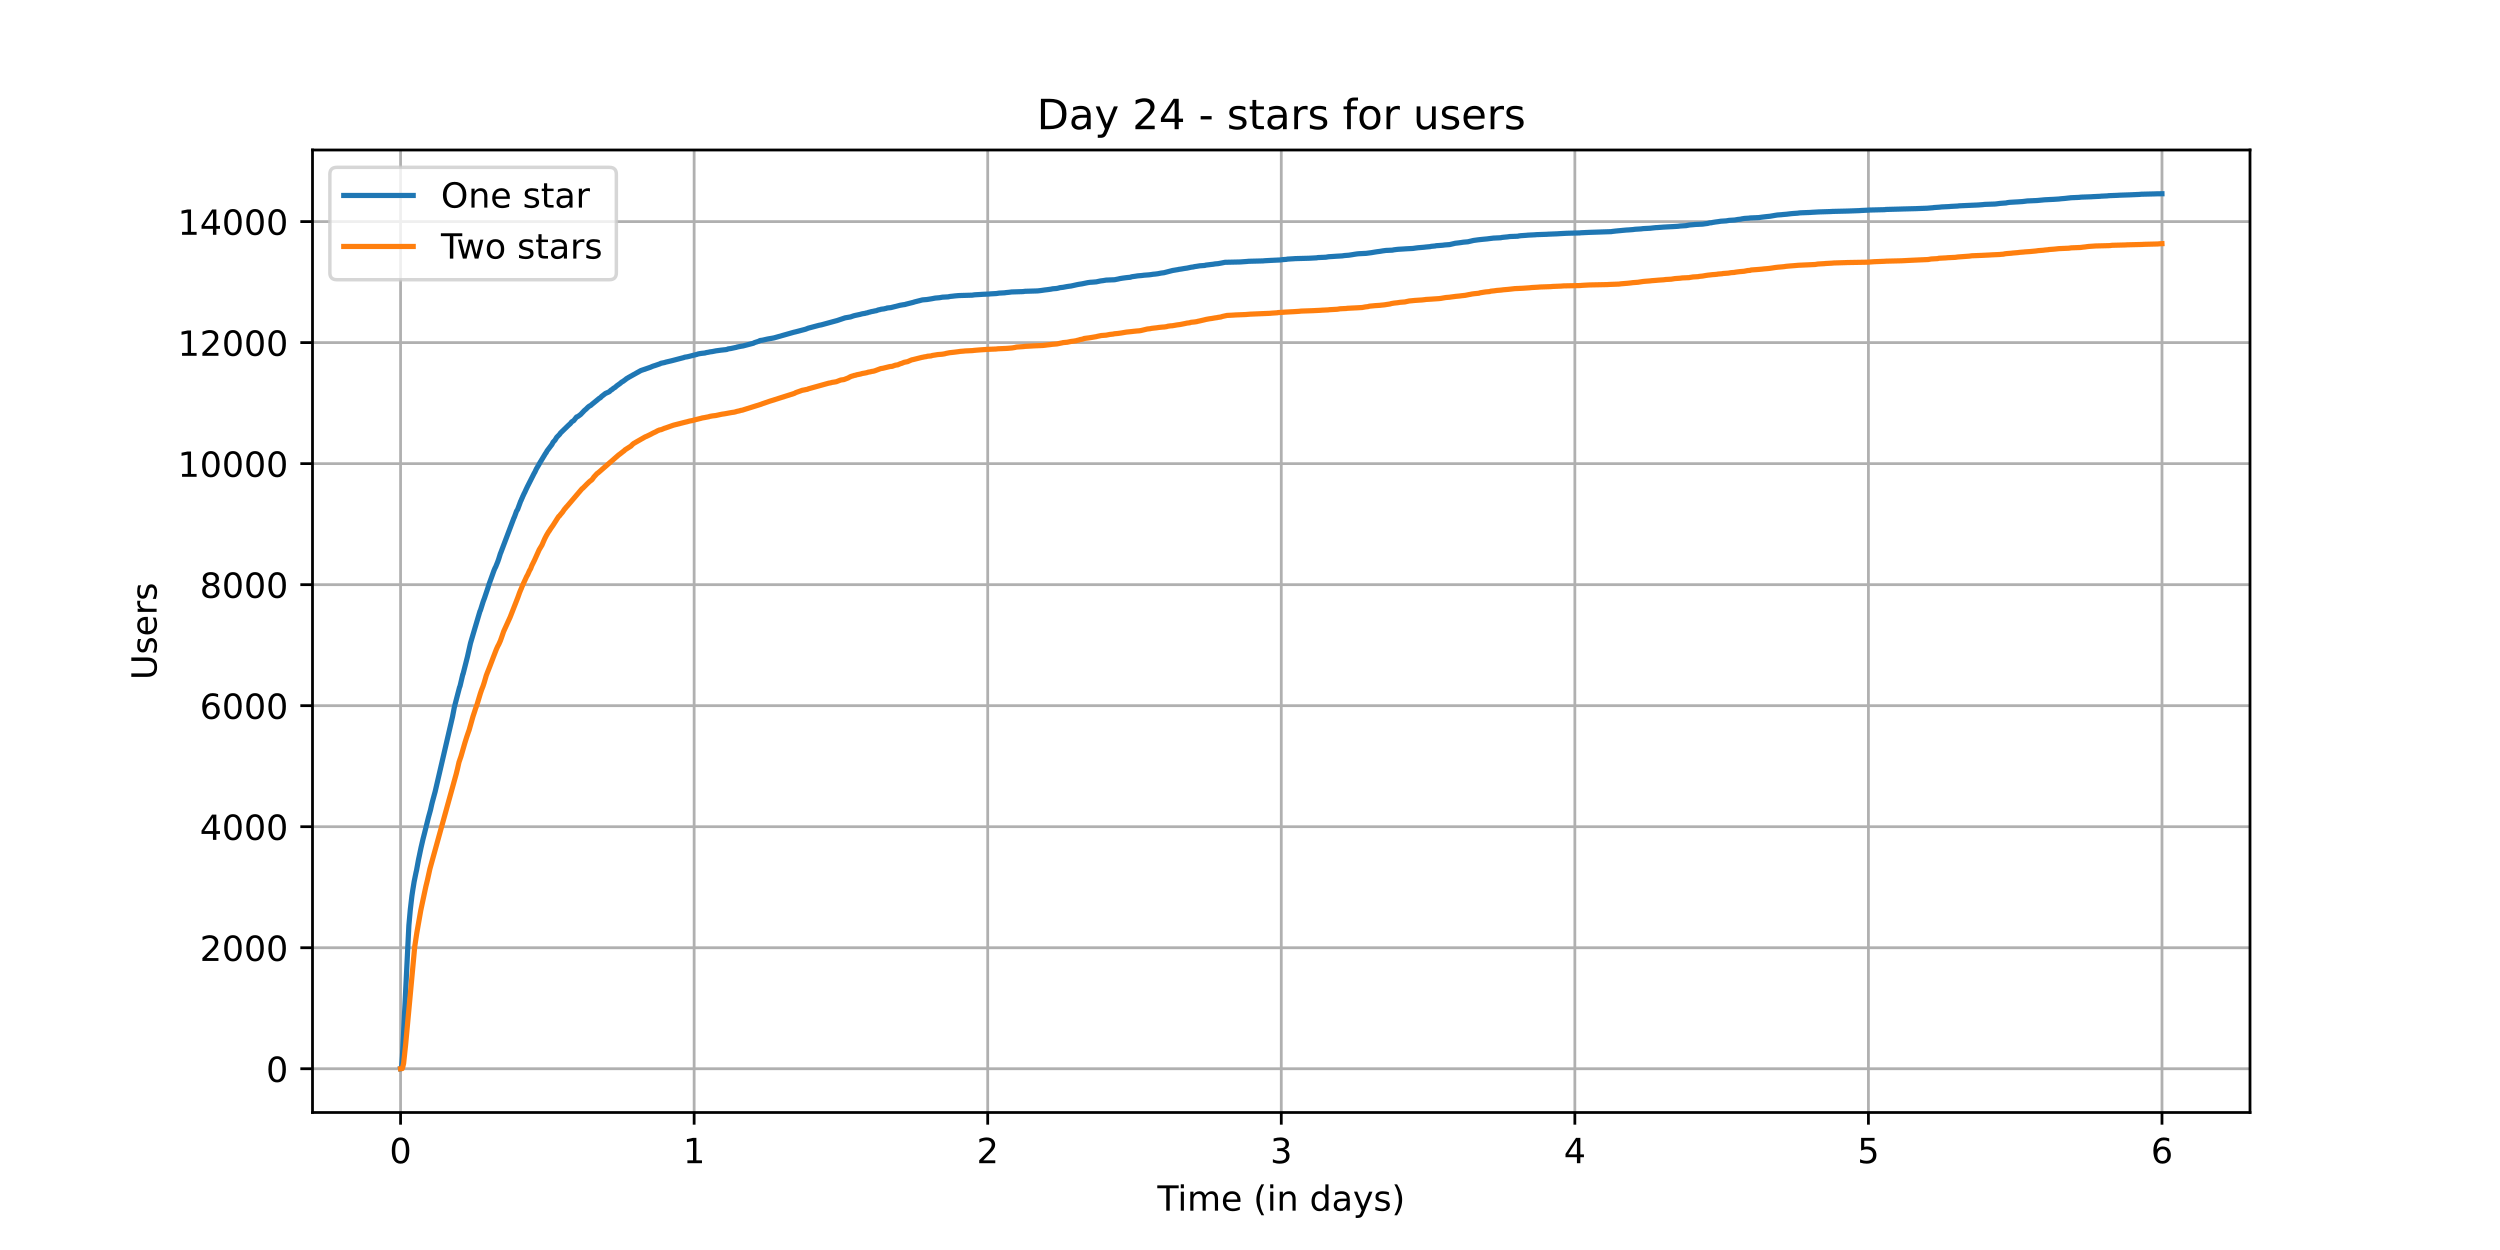 <?xml version="1.0" encoding="utf-8" standalone="no"?>
<!DOCTYPE svg PUBLIC "-//W3C//DTD SVG 1.1//EN"
  "http://www.w3.org/Graphics/SVG/1.1/DTD/svg11.dtd">
<!-- Created with matplotlib (https://matplotlib.org/) -->
<svg height="360pt" version="1.1" viewBox="0 0 720 360" width="720pt" xmlns="http://www.w3.org/2000/svg" xmlns:xlink="http://www.w3.org/1999/xlink">
 <defs>
  <style type="text/css">*{stroke-linecap:butt;stroke-linejoin:round;}</style>
 </defs>
 <g id="figure_1">
  <g id="patch_1">
   <path d="M 0 360 
L 720 360 
L 720 0 
L 0 0 
z
" style="fill:#ffffff;"/>
  </g>
  <g id="axes_1">
   <g id="patch_2">
    <path d="M 90 320.4 
L 648 320.4 
L 648 43.2 
L 90 43.2 
z
" style="fill:#ffffff;"/>
   </g>
   <g id="matplotlib.axis_1">
    <g id="xtick_1">
     <g id="line2d_1">
      <path clip-path="url(#p586bf8e515)" d="M 115.364 320.4 
L 115.364 43.2 
" style="fill:none;stroke:#b0b0b0;stroke-linecap:square;stroke-width:0.8;"/>
     </g>
     <g id="line2d_2">
      <defs>
       <path d="M 0 0 
L 0 3.5 
" id="m96e58ec9bf" style="stroke:#000000;stroke-width:0.8;"/>
      </defs>
      <g>
       <use style="stroke:#000000;stroke-width:0.8;" x="115.364" xlink:href="#m96e58ec9bf" y="320.4"/>
      </g>
     </g>
     <g id="text_1">
      <!-- 0 -->
      <g transform="translate(112.182 334.998)scale(0.1 -0.1)">
       <defs>
        <path d="M 31.781 66.406 
Q 24.172 66.406 20.328 58.906 
Q 16.5 51.422 16.5 36.375 
Q 16.5 21.391 20.328 13.891 
Q 24.172 6.391 31.781 6.391 
Q 39.453 6.391 43.281 13.891 
Q 47.125 21.391 47.125 36.375 
Q 47.125 51.422 43.281 58.906 
Q 39.453 66.406 31.781 66.406 
z
M 31.781 74.219 
Q 44.047 74.219 50.516 64.516 
Q 56.984 54.828 56.984 36.375 
Q 56.984 17.969 50.516 8.266 
Q 44.047 -1.422 31.781 -1.422 
Q 19.531 -1.422 13.062 8.266 
Q 6.594 17.969 6.594 36.375 
Q 6.594 54.828 13.062 64.516 
Q 19.531 74.219 31.781 74.219 
z
" id="DejaVuSans-48"/>
       </defs>
       <use xlink:href="#DejaVuSans-48"/>
      </g>
     </g>
    </g>
    <g id="xtick_2">
     <g id="line2d_3">
      <path clip-path="url(#p586bf8e515)" d="M 199.912 320.4 
L 199.912 43.2 
" style="fill:none;stroke:#b0b0b0;stroke-linecap:square;stroke-width:0.8;"/>
     </g>
     <g id="line2d_4">
      <g>
       <use style="stroke:#000000;stroke-width:0.8;" x="199.912" xlink:href="#m96e58ec9bf" y="320.4"/>
      </g>
     </g>
     <g id="text_2">
      <!-- 1 -->
      <g transform="translate(196.731 334.998)scale(0.1 -0.1)">
       <defs>
        <path d="M 12.406 8.297 
L 28.516 8.297 
L 28.516 63.922 
L 10.984 60.406 
L 10.984 69.391 
L 28.422 72.906 
L 38.281 72.906 
L 38.281 8.297 
L 54.391 8.297 
L 54.391 0 
L 12.406 0 
z
" id="DejaVuSans-49"/>
       </defs>
       <use xlink:href="#DejaVuSans-49"/>
      </g>
     </g>
    </g>
    <g id="xtick_3">
     <g id="line2d_5">
      <path clip-path="url(#p586bf8e515)" d="M 284.46 320.4 
L 284.46 43.2 
" style="fill:none;stroke:#b0b0b0;stroke-linecap:square;stroke-width:0.8;"/>
     </g>
     <g id="line2d_6">
      <g>
       <use style="stroke:#000000;stroke-width:0.8;" x="284.46" xlink:href="#m96e58ec9bf" y="320.4"/>
      </g>
     </g>
     <g id="text_3">
      <!-- 2 -->
      <g transform="translate(281.279 334.998)scale(0.1 -0.1)">
       <defs>
        <path d="M 19.188 8.297 
L 53.609 8.297 
L 53.609 0 
L 7.328 0 
L 7.328 8.297 
Q 12.938 14.109 22.625 23.891 
Q 32.328 33.688 34.812 36.531 
Q 39.547 41.844 41.422 45.531 
Q 43.312 49.219 43.312 52.781 
Q 43.312 58.594 39.234 62.25 
Q 35.156 65.922 28.609 65.922 
Q 23.969 65.922 18.812 64.312 
Q 13.672 62.703 7.812 59.422 
L 7.812 69.391 
Q 13.766 71.781 18.938 73 
Q 24.125 74.219 28.422 74.219 
Q 39.75 74.219 46.484 68.547 
Q 53.219 62.891 53.219 53.422 
Q 53.219 48.922 51.531 44.891 
Q 49.859 40.875 45.406 35.406 
Q 44.188 33.984 37.641 27.219 
Q 31.109 20.453 19.188 8.297 
z
" id="DejaVuSans-50"/>
       </defs>
       <use xlink:href="#DejaVuSans-50"/>
      </g>
     </g>
    </g>
    <g id="xtick_4">
     <g id="line2d_7">
      <path clip-path="url(#p586bf8e515)" d="M 369.008 320.4 
L 369.008 43.2 
" style="fill:none;stroke:#b0b0b0;stroke-linecap:square;stroke-width:0.8;"/>
     </g>
     <g id="line2d_8">
      <g>
       <use style="stroke:#000000;stroke-width:0.8;" x="369.008" xlink:href="#m96e58ec9bf" y="320.4"/>
      </g>
     </g>
     <g id="text_4">
      <!-- 3 -->
      <g transform="translate(365.827 334.998)scale(0.1 -0.1)">
       <defs>
        <path d="M 40.578 39.312 
Q 47.656 37.797 51.625 33 
Q 55.609 28.219 55.609 21.188 
Q 55.609 10.406 48.188 4.484 
Q 40.766 -1.422 27.094 -1.422 
Q 22.516 -1.422 17.656 -0.516 
Q 12.797 0.391 7.625 2.203 
L 7.625 11.719 
Q 11.719 9.328 16.594 8.109 
Q 21.484 6.891 26.812 6.891 
Q 36.078 6.891 40.938 10.547 
Q 45.797 14.203 45.797 21.188 
Q 45.797 27.641 41.281 31.266 
Q 36.766 34.906 28.719 34.906 
L 20.219 34.906 
L 20.219 43.016 
L 29.109 43.016 
Q 36.375 43.016 40.234 45.922 
Q 44.094 48.828 44.094 54.297 
Q 44.094 59.906 40.109 62.906 
Q 36.141 65.922 28.719 65.922 
Q 24.656 65.922 20.016 65.031 
Q 15.375 64.156 9.812 62.312 
L 9.812 71.094 
Q 15.438 72.656 20.344 73.438 
Q 25.25 74.219 29.594 74.219 
Q 40.828 74.219 47.359 69.109 
Q 53.906 64.016 53.906 55.328 
Q 53.906 49.266 50.438 45.094 
Q 46.969 40.922 40.578 39.312 
z
" id="DejaVuSans-51"/>
       </defs>
       <use xlink:href="#DejaVuSans-51"/>
      </g>
     </g>
    </g>
    <g id="xtick_5">
     <g id="line2d_9">
      <path clip-path="url(#p586bf8e515)" d="M 453.557 320.4 
L 453.557 43.2 
" style="fill:none;stroke:#b0b0b0;stroke-linecap:square;stroke-width:0.8;"/>
     </g>
     <g id="line2d_10">
      <g>
       <use style="stroke:#000000;stroke-width:0.8;" x="453.557" xlink:href="#m96e58ec9bf" y="320.4"/>
      </g>
     </g>
     <g id="text_5">
      <!-- 4 -->
      <g transform="translate(450.375 334.998)scale(0.1 -0.1)">
       <defs>
        <path d="M 37.797 64.312 
L 12.891 25.391 
L 37.797 25.391 
z
M 35.203 72.906 
L 47.609 72.906 
L 47.609 25.391 
L 58.016 25.391 
L 58.016 17.188 
L 47.609 17.188 
L 47.609 0 
L 37.797 0 
L 37.797 17.188 
L 4.891 17.188 
L 4.891 26.703 
z
" id="DejaVuSans-52"/>
       </defs>
       <use xlink:href="#DejaVuSans-52"/>
      </g>
     </g>
    </g>
    <g id="xtick_6">
     <g id="line2d_11">
      <path clip-path="url(#p586bf8e515)" d="M 538.105 320.4 
L 538.105 43.2 
" style="fill:none;stroke:#b0b0b0;stroke-linecap:square;stroke-width:0.8;"/>
     </g>
     <g id="line2d_12">
      <g>
       <use style="stroke:#000000;stroke-width:0.8;" x="538.105" xlink:href="#m96e58ec9bf" y="320.4"/>
      </g>
     </g>
     <g id="text_6">
      <!-- 5 -->
      <g transform="translate(534.924 334.998)scale(0.1 -0.1)">
       <defs>
        <path d="M 10.797 72.906 
L 49.516 72.906 
L 49.516 64.594 
L 19.828 64.594 
L 19.828 46.734 
Q 21.969 47.469 24.109 47.828 
Q 26.266 48.188 28.422 48.188 
Q 40.625 48.188 47.75 41.5 
Q 54.891 34.812 54.891 23.391 
Q 54.891 11.625 47.562 5.094 
Q 40.234 -1.422 26.906 -1.422 
Q 22.312 -1.422 17.547 -0.641 
Q 12.797 0.141 7.719 1.703 
L 7.719 11.625 
Q 12.109 9.234 16.797 8.062 
Q 21.484 6.891 26.703 6.891 
Q 35.156 6.891 40.078 11.328 
Q 45.016 15.766 45.016 23.391 
Q 45.016 31 40.078 35.438 
Q 35.156 39.891 26.703 39.891 
Q 22.75 39.891 18.812 39.016 
Q 14.891 38.141 10.797 36.281 
z
" id="DejaVuSans-53"/>
       </defs>
       <use xlink:href="#DejaVuSans-53"/>
      </g>
     </g>
    </g>
    <g id="xtick_7">
     <g id="line2d_13">
      <path clip-path="url(#p586bf8e515)" d="M 622.653 320.4 
L 622.653 43.2 
" style="fill:none;stroke:#b0b0b0;stroke-linecap:square;stroke-width:0.8;"/>
     </g>
     <g id="line2d_14">
      <g>
       <use style="stroke:#000000;stroke-width:0.8;" x="622.653" xlink:href="#m96e58ec9bf" y="320.4"/>
      </g>
     </g>
     <g id="text_7">
      <!-- 6 -->
      <g transform="translate(619.472 334.998)scale(0.1 -0.1)">
       <defs>
        <path d="M 33.016 40.375 
Q 26.375 40.375 22.484 35.828 
Q 18.609 31.297 18.609 23.391 
Q 18.609 15.531 22.484 10.953 
Q 26.375 6.391 33.016 6.391 
Q 39.656 6.391 43.531 10.953 
Q 47.406 15.531 47.406 23.391 
Q 47.406 31.297 43.531 35.828 
Q 39.656 40.375 33.016 40.375 
z
M 52.594 71.297 
L 52.594 62.312 
Q 48.875 64.062 45.094 64.984 
Q 41.312 65.922 37.594 65.922 
Q 27.828 65.922 22.672 59.328 
Q 17.531 52.734 16.797 39.406 
Q 19.672 43.656 24.016 45.922 
Q 28.375 48.188 33.594 48.188 
Q 44.578 48.188 50.953 41.516 
Q 57.328 34.859 57.328 23.391 
Q 57.328 12.156 50.688 5.359 
Q 44.047 -1.422 33.016 -1.422 
Q 20.359 -1.422 13.672 8.266 
Q 6.984 17.969 6.984 36.375 
Q 6.984 53.656 15.188 63.938 
Q 23.391 74.219 37.203 74.219 
Q 40.922 74.219 44.703 73.484 
Q 48.484 72.75 52.594 71.297 
z
" id="DejaVuSans-54"/>
       </defs>
       <use xlink:href="#DejaVuSans-54"/>
      </g>
     </g>
    </g>
    <g id="text_8">
     <!-- Time (in days) -->
     <g transform="translate(333.327 348.677)scale(0.1 -0.1)">
      <defs>
       <path d="M -0.297 72.906 
L 61.375 72.906 
L 61.375 64.594 
L 35.5 64.594 
L 35.5 0 
L 25.594 0 
L 25.594 64.594 
L -0.297 64.594 
z
" id="DejaVuSans-84"/>
       <path d="M 9.422 54.688 
L 18.406 54.688 
L 18.406 0 
L 9.422 0 
z
M 9.422 75.984 
L 18.406 75.984 
L 18.406 64.594 
L 9.422 64.594 
z
" id="DejaVuSans-105"/>
       <path d="M 52 44.188 
Q 55.375 50.25 60.062 53.125 
Q 64.75 56 71.094 56 
Q 79.641 56 84.281 50.016 
Q 88.922 44.047 88.922 33.016 
L 88.922 0 
L 79.891 0 
L 79.891 32.719 
Q 79.891 40.578 77.094 44.375 
Q 74.312 48.188 68.609 48.188 
Q 61.625 48.188 57.562 43.547 
Q 53.516 38.922 53.516 30.906 
L 53.516 0 
L 44.484 0 
L 44.484 32.719 
Q 44.484 40.625 41.703 44.406 
Q 38.922 48.188 33.109 48.188 
Q 26.219 48.188 22.156 43.531 
Q 18.109 38.875 18.109 30.906 
L 18.109 0 
L 9.078 0 
L 9.078 54.688 
L 18.109 54.688 
L 18.109 46.188 
Q 21.188 51.219 25.484 53.609 
Q 29.781 56 35.688 56 
Q 41.656 56 45.828 52.969 
Q 50 49.953 52 44.188 
z
" id="DejaVuSans-109"/>
       <path d="M 56.203 29.594 
L 56.203 25.203 
L 14.891 25.203 
Q 15.484 15.922 20.484 11.062 
Q 25.484 6.203 34.422 6.203 
Q 39.594 6.203 44.453 7.469 
Q 49.312 8.734 54.109 11.281 
L 54.109 2.781 
Q 49.266 0.734 44.188 -0.344 
Q 39.109 -1.422 33.891 -1.422 
Q 20.797 -1.422 13.156 6.188 
Q 5.516 13.812 5.516 26.812 
Q 5.516 40.234 12.766 48.109 
Q 20.016 56 32.328 56 
Q 43.359 56 49.781 48.891 
Q 56.203 41.797 56.203 29.594 
z
M 47.219 32.234 
Q 47.125 39.594 43.094 43.984 
Q 39.062 48.391 32.422 48.391 
Q 24.906 48.391 20.391 44.141 
Q 15.875 39.891 15.188 32.172 
z
" id="DejaVuSans-101"/>
       <path id="DejaVuSans-32"/>
       <path d="M 31 75.875 
Q 24.469 64.656 21.281 53.656 
Q 18.109 42.672 18.109 31.391 
Q 18.109 20.125 21.312 9.062 
Q 24.516 -2 31 -13.188 
L 23.188 -13.188 
Q 15.875 -1.703 12.234 9.375 
Q 8.594 20.453 8.594 31.391 
Q 8.594 42.281 12.203 53.312 
Q 15.828 64.359 23.188 75.875 
z
" id="DejaVuSans-40"/>
       <path d="M 54.891 33.016 
L 54.891 0 
L 45.906 0 
L 45.906 32.719 
Q 45.906 40.484 42.875 44.328 
Q 39.844 48.188 33.797 48.188 
Q 26.516 48.188 22.312 43.547 
Q 18.109 38.922 18.109 30.906 
L 18.109 0 
L 9.078 0 
L 9.078 54.688 
L 18.109 54.688 
L 18.109 46.188 
Q 21.344 51.125 25.703 53.562 
Q 30.078 56 35.797 56 
Q 45.219 56 50.047 50.172 
Q 54.891 44.344 54.891 33.016 
z
" id="DejaVuSans-110"/>
       <path d="M 45.406 46.391 
L 45.406 75.984 
L 54.391 75.984 
L 54.391 0 
L 45.406 0 
L 45.406 8.203 
Q 42.578 3.328 38.25 0.953 
Q 33.938 -1.422 27.875 -1.422 
Q 17.969 -1.422 11.734 6.484 
Q 5.516 14.406 5.516 27.297 
Q 5.516 40.188 11.734 48.094 
Q 17.969 56 27.875 56 
Q 33.938 56 38.25 53.625 
Q 42.578 51.266 45.406 46.391 
z
M 14.797 27.297 
Q 14.797 17.391 18.875 11.75 
Q 22.953 6.109 30.078 6.109 
Q 37.203 6.109 41.297 11.75 
Q 45.406 17.391 45.406 27.297 
Q 45.406 37.203 41.297 42.844 
Q 37.203 48.484 30.078 48.484 
Q 22.953 48.484 18.875 42.844 
Q 14.797 37.203 14.797 27.297 
z
" id="DejaVuSans-100"/>
       <path d="M 34.281 27.484 
Q 23.391 27.484 19.188 25 
Q 14.984 22.516 14.984 16.5 
Q 14.984 11.719 18.141 8.906 
Q 21.297 6.109 26.703 6.109 
Q 34.188 6.109 38.703 11.406 
Q 43.219 16.703 43.219 25.484 
L 43.219 27.484 
z
M 52.203 31.203 
L 52.203 0 
L 43.219 0 
L 43.219 8.297 
Q 40.141 3.328 35.547 0.953 
Q 30.953 -1.422 24.312 -1.422 
Q 15.922 -1.422 10.953 3.297 
Q 6 8.016 6 15.922 
Q 6 25.141 12.172 29.828 
Q 18.359 34.516 30.609 34.516 
L 43.219 34.516 
L 43.219 35.406 
Q 43.219 41.609 39.141 45 
Q 35.062 48.391 27.688 48.391 
Q 23 48.391 18.547 47.266 
Q 14.109 46.141 10.016 43.891 
L 10.016 52.203 
Q 14.938 54.109 19.578 55.047 
Q 24.219 56 28.609 56 
Q 40.484 56 46.344 49.844 
Q 52.203 43.703 52.203 31.203 
z
" id="DejaVuSans-97"/>
       <path d="M 32.172 -5.078 
Q 28.375 -14.844 24.75 -17.812 
Q 21.141 -20.797 15.094 -20.797 
L 7.906 -20.797 
L 7.906 -13.281 
L 13.188 -13.281 
Q 16.891 -13.281 18.938 -11.516 
Q 21 -9.766 23.484 -3.219 
L 25.094 0.875 
L 2.984 54.688 
L 12.5 54.688 
L 29.594 11.922 
L 46.688 54.688 
L 56.203 54.688 
z
" id="DejaVuSans-121"/>
       <path d="M 44.281 53.078 
L 44.281 44.578 
Q 40.484 46.531 36.375 47.5 
Q 32.281 48.484 27.875 48.484 
Q 21.188 48.484 17.844 46.438 
Q 14.5 44.391 14.5 40.281 
Q 14.5 37.156 16.891 35.375 
Q 19.281 33.594 26.516 31.984 
L 29.594 31.297 
Q 39.156 29.25 43.188 25.516 
Q 47.219 21.781 47.219 15.094 
Q 47.219 7.469 41.188 3.016 
Q 35.156 -1.422 24.609 -1.422 
Q 20.219 -1.422 15.453 -0.562 
Q 10.688 0.297 5.422 2 
L 5.422 11.281 
Q 10.406 8.688 15.234 7.391 
Q 20.062 6.109 24.812 6.109 
Q 31.156 6.109 34.562 8.281 
Q 37.984 10.453 37.984 14.406 
Q 37.984 18.062 35.516 20.016 
Q 33.062 21.969 24.703 23.781 
L 21.578 24.516 
Q 13.234 26.266 9.516 29.906 
Q 5.812 33.547 5.812 39.891 
Q 5.812 47.609 11.281 51.797 
Q 16.75 56 26.812 56 
Q 31.781 56 36.172 55.266 
Q 40.578 54.547 44.281 53.078 
z
" id="DejaVuSans-115"/>
       <path d="M 8.016 75.875 
L 15.828 75.875 
Q 23.141 64.359 26.781 53.312 
Q 30.422 42.281 30.422 31.391 
Q 30.422 20.453 26.781 9.375 
Q 23.141 -1.703 15.828 -13.188 
L 8.016 -13.188 
Q 14.5 -2 17.703 9.062 
Q 20.906 20.125 20.906 31.391 
Q 20.906 42.672 17.703 53.656 
Q 14.5 64.656 8.016 75.875 
z
" id="DejaVuSans-41"/>
      </defs>
      <use xlink:href="#DejaVuSans-84"/>
      <use x="57.959" xlink:href="#DejaVuSans-105"/>
      <use x="85.742" xlink:href="#DejaVuSans-109"/>
      <use x="183.154" xlink:href="#DejaVuSans-101"/>
      <use x="244.678" xlink:href="#DejaVuSans-32"/>
      <use x="276.465" xlink:href="#DejaVuSans-40"/>
      <use x="315.479" xlink:href="#DejaVuSans-105"/>
      <use x="343.262" xlink:href="#DejaVuSans-110"/>
      <use x="406.641" xlink:href="#DejaVuSans-32"/>
      <use x="438.428" xlink:href="#DejaVuSans-100"/>
      <use x="501.904" xlink:href="#DejaVuSans-97"/>
      <use x="563.184" xlink:href="#DejaVuSans-121"/>
      <use x="622.363" xlink:href="#DejaVuSans-115"/>
      <use x="674.463" xlink:href="#DejaVuSans-41"/>
     </g>
    </g>
   </g>
   <g id="matplotlib.axis_2">
    <g id="ytick_1">
     <g id="line2d_15">
      <path clip-path="url(#p586bf8e515)" d="M 90 307.8 
L 648 307.8 
" style="fill:none;stroke:#b0b0b0;stroke-linecap:square;stroke-width:0.8;"/>
     </g>
     <g id="line2d_16">
      <defs>
       <path d="M 0 0 
L -3.5 0 
" id="m80669bccfc" style="stroke:#000000;stroke-width:0.8;"/>
      </defs>
      <g>
       <use style="stroke:#000000;stroke-width:0.8;" x="90" xlink:href="#m80669bccfc" y="307.8"/>
      </g>
     </g>
     <g id="text_9">
      <!-- 0 -->
      <g transform="translate(76.638 311.599)scale(0.1 -0.1)">
       <use xlink:href="#DejaVuSans-48"/>
      </g>
     </g>
    </g>
    <g id="ytick_2">
     <g id="line2d_17">
      <path clip-path="url(#p586bf8e515)" d="M 90 272.945 
L 648 272.945 
" style="fill:none;stroke:#b0b0b0;stroke-linecap:square;stroke-width:0.8;"/>
     </g>
     <g id="line2d_18">
      <g>
       <use style="stroke:#000000;stroke-width:0.8;" x="90" xlink:href="#m80669bccfc" y="272.945"/>
      </g>
     </g>
     <g id="text_10">
      <!-- 2000 -->
      <g transform="translate(57.55 276.744)scale(0.1 -0.1)">
       <use xlink:href="#DejaVuSans-50"/>
       <use x="63.623" xlink:href="#DejaVuSans-48"/>
       <use x="127.246" xlink:href="#DejaVuSans-48"/>
       <use x="190.869" xlink:href="#DejaVuSans-48"/>
      </g>
     </g>
    </g>
    <g id="ytick_3">
     <g id="line2d_19">
      <path clip-path="url(#p586bf8e515)" d="M 90 238.09 
L 648 238.09 
" style="fill:none;stroke:#b0b0b0;stroke-linecap:square;stroke-width:0.8;"/>
     </g>
     <g id="line2d_20">
      <g>
       <use style="stroke:#000000;stroke-width:0.8;" x="90" xlink:href="#m80669bccfc" y="238.09"/>
      </g>
     </g>
     <g id="text_11">
      <!-- 4000 -->
      <g transform="translate(57.55 241.89)scale(0.1 -0.1)">
       <use xlink:href="#DejaVuSans-52"/>
       <use x="63.623" xlink:href="#DejaVuSans-48"/>
       <use x="127.246" xlink:href="#DejaVuSans-48"/>
       <use x="190.869" xlink:href="#DejaVuSans-48"/>
      </g>
     </g>
    </g>
    <g id="ytick_4">
     <g id="line2d_21">
      <path clip-path="url(#p586bf8e515)" d="M 90 203.236 
L 648 203.236 
" style="fill:none;stroke:#b0b0b0;stroke-linecap:square;stroke-width:0.8;"/>
     </g>
     <g id="line2d_22">
      <g>
       <use style="stroke:#000000;stroke-width:0.8;" x="90" xlink:href="#m80669bccfc" y="203.236"/>
      </g>
     </g>
     <g id="text_12">
      <!-- 6000 -->
      <g transform="translate(57.55 207.035)scale(0.1 -0.1)">
       <use xlink:href="#DejaVuSans-54"/>
       <use x="63.623" xlink:href="#DejaVuSans-48"/>
       <use x="127.246" xlink:href="#DejaVuSans-48"/>
       <use x="190.869" xlink:href="#DejaVuSans-48"/>
      </g>
     </g>
    </g>
    <g id="ytick_5">
     <g id="line2d_23">
      <path clip-path="url(#p586bf8e515)" d="M 90 168.381 
L 648 168.381 
" style="fill:none;stroke:#b0b0b0;stroke-linecap:square;stroke-width:0.8;"/>
     </g>
     <g id="line2d_24">
      <g>
       <use style="stroke:#000000;stroke-width:0.8;" x="90" xlink:href="#m80669bccfc" y="168.381"/>
      </g>
     </g>
     <g id="text_13">
      <!-- 8000 -->
      <g transform="translate(57.55 172.18)scale(0.1 -0.1)">
       <defs>
        <path d="M 31.781 34.625 
Q 24.75 34.625 20.719 30.859 
Q 16.703 27.094 16.703 20.516 
Q 16.703 13.922 20.719 10.156 
Q 24.75 6.391 31.781 6.391 
Q 38.812 6.391 42.859 10.172 
Q 46.922 13.969 46.922 20.516 
Q 46.922 27.094 42.891 30.859 
Q 38.875 34.625 31.781 34.625 
z
M 21.922 38.812 
Q 15.578 40.375 12.031 44.719 
Q 8.5 49.078 8.5 55.328 
Q 8.5 64.062 14.719 69.141 
Q 20.953 74.219 31.781 74.219 
Q 42.672 74.219 48.875 69.141 
Q 55.078 64.062 55.078 55.328 
Q 55.078 49.078 51.531 44.719 
Q 48 40.375 41.703 38.812 
Q 48.828 37.156 52.797 32.312 
Q 56.781 27.484 56.781 20.516 
Q 56.781 9.906 50.312 4.234 
Q 43.844 -1.422 31.781 -1.422 
Q 19.734 -1.422 13.25 4.234 
Q 6.781 9.906 6.781 20.516 
Q 6.781 27.484 10.781 32.312 
Q 14.797 37.156 21.922 38.812 
z
M 18.312 54.391 
Q 18.312 48.734 21.844 45.562 
Q 25.391 42.391 31.781 42.391 
Q 38.141 42.391 41.719 45.562 
Q 45.312 48.734 45.312 54.391 
Q 45.312 60.062 41.719 63.234 
Q 38.141 66.406 31.781 66.406 
Q 25.391 66.406 21.844 63.234 
Q 18.312 60.062 18.312 54.391 
z
" id="DejaVuSans-56"/>
       </defs>
       <use xlink:href="#DejaVuSans-56"/>
       <use x="63.623" xlink:href="#DejaVuSans-48"/>
       <use x="127.246" xlink:href="#DejaVuSans-48"/>
       <use x="190.869" xlink:href="#DejaVuSans-48"/>
      </g>
     </g>
    </g>
    <g id="ytick_6">
     <g id="line2d_25">
      <path clip-path="url(#p586bf8e515)" d="M 90 133.526 
L 648 133.526 
" style="fill:none;stroke:#b0b0b0;stroke-linecap:square;stroke-width:0.8;"/>
     </g>
     <g id="line2d_26">
      <g>
       <use style="stroke:#000000;stroke-width:0.8;" x="90" xlink:href="#m80669bccfc" y="133.526"/>
      </g>
     </g>
     <g id="text_14">
      <!-- 10000 -->
      <g transform="translate(51.188 137.325)scale(0.1 -0.1)">
       <use xlink:href="#DejaVuSans-49"/>
       <use x="63.623" xlink:href="#DejaVuSans-48"/>
       <use x="127.246" xlink:href="#DejaVuSans-48"/>
       <use x="190.869" xlink:href="#DejaVuSans-48"/>
       <use x="254.492" xlink:href="#DejaVuSans-48"/>
      </g>
     </g>
    </g>
    <g id="ytick_7">
     <g id="line2d_27">
      <path clip-path="url(#p586bf8e515)" d="M 90 98.671 
L 648 98.671 
" style="fill:none;stroke:#b0b0b0;stroke-linecap:square;stroke-width:0.8;"/>
     </g>
     <g id="line2d_28">
      <g>
       <use style="stroke:#000000;stroke-width:0.8;" x="90" xlink:href="#m80669bccfc" y="98.671"/>
      </g>
     </g>
     <g id="text_15">
      <!-- 12000 -->
      <g transform="translate(51.188 102.471)scale(0.1 -0.1)">
       <use xlink:href="#DejaVuSans-49"/>
       <use x="63.623" xlink:href="#DejaVuSans-50"/>
       <use x="127.246" xlink:href="#DejaVuSans-48"/>
       <use x="190.869" xlink:href="#DejaVuSans-48"/>
       <use x="254.492" xlink:href="#DejaVuSans-48"/>
      </g>
     </g>
    </g>
    <g id="ytick_8">
     <g id="line2d_29">
      <path clip-path="url(#p586bf8e515)" d="M 90 63.817 
L 648 63.817 
" style="fill:none;stroke:#b0b0b0;stroke-linecap:square;stroke-width:0.8;"/>
     </g>
     <g id="line2d_30">
      <g>
       <use style="stroke:#000000;stroke-width:0.8;" x="90" xlink:href="#m80669bccfc" y="63.817"/>
      </g>
     </g>
     <g id="text_16">
      <!-- 14000 -->
      <g transform="translate(51.188 67.616)scale(0.1 -0.1)">
       <use xlink:href="#DejaVuSans-49"/>
       <use x="63.623" xlink:href="#DejaVuSans-52"/>
       <use x="127.246" xlink:href="#DejaVuSans-48"/>
       <use x="190.869" xlink:href="#DejaVuSans-48"/>
       <use x="254.492" xlink:href="#DejaVuSans-48"/>
      </g>
     </g>
    </g>
    <g id="text_17">
     <!-- Users -->
     <g transform="translate(45.108 195.801)rotate(-90)scale(0.1 -0.1)">
      <defs>
       <path d="M 8.688 72.906 
L 18.609 72.906 
L 18.609 28.609 
Q 18.609 16.891 22.844 11.734 
Q 27.094 6.594 36.625 6.594 
Q 46.094 6.594 50.344 11.734 
Q 54.594 16.891 54.594 28.609 
L 54.594 72.906 
L 64.5 72.906 
L 64.5 27.391 
Q 64.5 13.141 57.438 5.859 
Q 50.391 -1.422 36.625 -1.422 
Q 22.797 -1.422 15.734 5.859 
Q 8.688 13.141 8.688 27.391 
z
" id="DejaVuSans-85"/>
       <path d="M 41.109 46.297 
Q 39.594 47.172 37.812 47.578 
Q 36.031 48 33.891 48 
Q 26.266 48 22.188 43.047 
Q 18.109 38.094 18.109 28.812 
L 18.109 0 
L 9.078 0 
L 9.078 54.688 
L 18.109 54.688 
L 18.109 46.188 
Q 20.953 51.172 25.484 53.578 
Q 30.031 56 36.531 56 
Q 37.453 56 38.578 55.875 
Q 39.703 55.766 41.062 55.516 
z
" id="DejaVuSans-114"/>
      </defs>
      <use xlink:href="#DejaVuSans-85"/>
      <use x="73.193" xlink:href="#DejaVuSans-115"/>
      <use x="125.293" xlink:href="#DejaVuSans-101"/>
      <use x="186.816" xlink:href="#DejaVuSans-114"/>
      <use x="227.93" xlink:href="#DejaVuSans-115"/>
     </g>
    </g>
   </g>
   <g id="line2d_31">
    <path clip-path="url(#p586bf8e515)" d="M 115.364 307.8 
L 115.545 307.765 
L 115.661 307.399 
L 115.894 304.28 
L 117.756 266.532 
L 118.164 262.001 
L 118.629 258.027 
L 118.862 256.459 
L 119.269 253.949 
L 119.793 251.37 
L 119.968 250.621 
L 120.549 247.466 
L 120.724 246.665 
L 121.248 244.155 
L 121.829 241.646 
L 122.236 240.06 
L 123.4 235.372 
L 123.983 233.263 
L 124.331 231.712 
L 124.506 230.998 
L 125.204 228.418 
L 125.321 228 
L 130.324 206.425 
L 130.848 203.706 
L 131.08 202.783 
L 132.36 197.885 
L 132.477 197.659 
L 133.292 194.191 
L 133.35 194.156 
L 134.63 189.12 
L 135.503 185.233 
L 136.318 182.462 
L 136.55 181.678 
L 138.238 175.997 
L 138.354 175.805 
L 139.168 173.208 
L 139.518 172.285 
L 140.507 169.339 
L 140.855 168.224 
L 141.554 166.29 
L 142.252 164.338 
L 142.601 163.519 
L 142.718 163.344 
L 143.358 161.759 
L 143.648 160.922 
L 144.114 159.423 
L 144.23 159.162 
L 148.013 149.159 
L 148.129 148.949 
L 148.769 147.189 
L 149.06 146.754 
L 149.99 144.244 
L 150.049 144.192 
L 150.282 143.599 
L 150.397 143.39 
L 150.572 142.937 
L 150.689 142.71 
L 150.98 142.066 
L 151.096 141.874 
L 151.445 141.09 
L 151.91 140.114 
L 153.889 136.21 
L 154.005 136.053 
L 154.471 135.042 
L 154.819 134.45 
L 155.228 133.753 
L 155.402 133.422 
L 157.147 130.529 
L 157.264 130.424 
L 157.555 129.849 
L 158.02 129.239 
L 158.951 128.002 
L 159.3 127.339 
L 159.591 127.026 
L 159.824 126.782 
L 160.347 125.928 
L 161.163 125.091 
L 161.453 124.673 
L 163.722 122.477 
L 164.247 122.007 
L 164.363 121.867 
L 164.595 121.554 
L 164.771 121.414 
L 165.003 121.275 
L 165.236 121.135 
L 166.051 120.09 
L 166.342 120.002 
L 167.215 119.375 
L 168.321 118.207 
L 168.845 117.772 
L 169.077 117.528 
L 169.369 117.249 
L 169.718 116.97 
L 170.125 116.761 
L 170.591 116.343 
L 170.823 116.168 
L 172.627 114.687 
L 172.919 114.548 
L 173.21 114.217 
L 174.374 113.31 
L 175.131 112.979 
L 175.48 112.805 
L 176.004 112.317 
L 176.236 112.212 
L 176.702 111.812 
L 177.11 111.585 
L 177.634 111.115 
L 178.565 110.452 
L 179.031 110.051 
L 179.438 109.825 
L 180.195 109.267 
L 180.428 109.058 
L 180.777 108.866 
L 181.068 108.675 
L 184.56 106.723 
L 187.295 105.782 
L 187.936 105.503 
L 188.227 105.398 
L 188.634 105.276 
L 190.09 104.771 
L 190.322 104.632 
L 191.428 104.405 
L 191.718 104.3 
L 193.348 103.917 
L 193.756 103.812 
L 196.606 103.063 
L 196.897 102.993 
L 197.188 102.871 
L 197.886 102.767 
L 198.352 102.662 
L 200.563 102.105 
L 200.796 102.035 
L 201.028 101.948 
L 201.552 101.843 
L 202.192 101.756 
L 203.006 101.669 
L 203.414 101.547 
L 204.054 101.442 
L 204.403 101.355 
L 205.159 101.251 
L 206.207 101.041 
L 206.963 100.937 
L 207.603 100.85 
L 208.534 100.745 
L 209.058 100.693 
L 209.407 100.623 
L 209.698 100.484 
L 210.454 100.379 
L 211.735 100.1 
L 212.084 100.031 
L 212.317 99.944 
L 213.364 99.734 
L 214.004 99.63 
L 216.797 98.898 
L 217.03 98.828 
L 217.263 98.689 
L 217.67 98.549 
L 218.019 98.445 
L 218.426 98.305 
L 218.66 98.218 
L 218.834 98.079 
L 219.591 97.974 
L 221.046 97.643 
L 221.627 97.539 
L 222.442 97.399 
L 222.966 97.295 
L 228.609 95.691 
L 229.075 95.587 
L 231.809 94.872 
L 232.101 94.785 
L 232.741 94.524 
L 235.941 93.67 
L 236.523 93.565 
L 240.654 92.432 
L 241.061 92.328 
L 243.272 91.578 
L 243.446 91.526 
L 244.086 91.422 
L 244.902 91.282 
L 245.133 91.212 
L 245.366 91.125 
L 245.658 91.021 
L 246.065 90.899 
L 246.53 90.794 
L 247.753 90.533 
L 248.044 90.446 
L 248.393 90.359 
L 249.091 90.254 
L 249.44 90.149 
L 249.847 90.08 
L 250.08 89.975 
L 250.546 89.871 
L 250.953 89.749 
L 251.535 89.644 
L 251.884 89.557 
L 252.408 89.47 
L 252.932 89.261 
L 253.397 89.173 
L 253.805 89.051 
L 254.563 88.964 
L 254.912 88.877 
L 255.261 88.807 
L 255.494 88.703 
L 256.542 88.598 
L 259.219 87.919 
L 259.742 87.832 
L 260.034 87.779 
L 260.674 87.692 
L 260.907 87.605 
L 263.06 87.065 
L 263.351 86.96 
L 265.68 86.368 
L 266.96 86.263 
L 267.717 86.141 
L 268.357 86.037 
L 269.346 85.845 
L 270.568 85.74 
L 271.441 85.583 
L 273.128 85.496 
L 273.361 85.427 
L 273.653 85.374 
L 274.641 85.27 
L 274.874 85.235 
L 276.038 85.13 
L 276.446 85.113 
L 279.994 85.008 
L 280.693 84.904 
L 282.496 84.799 
L 282.962 84.764 
L 284.94 84.677 
L 285.172 84.642 
L 286.976 84.538 
L 287.732 84.416 
L 289.362 84.329 
L 289.652 84.276 
L 290.7 84.172 
L 291.34 84.085 
L 294.598 83.98 
L 295.238 83.893 
L 298.73 83.788 
L 299.253 83.736 
L 300.068 83.632 
L 300.766 83.527 
L 301.639 83.422 
L 302.279 83.335 
L 302.861 83.248 
L 303.094 83.178 
L 304.199 83.091 
L 304.432 83.056 
L 304.839 82.969 
L 305.247 82.847 
L 306.177 82.743 
L 307.168 82.551 
L 307.865 82.446 
L 308.448 82.377 
L 308.913 82.272 
L 310.309 81.959 
L 310.891 81.854 
L 311.589 81.749 
L 312.112 81.645 
L 313.277 81.401 
L 314.033 81.296 
L 314.44 81.279 
L 315.72 81.174 
L 316.943 80.913 
L 317.757 80.808 
L 318.571 80.669 
L 321.015 80.564 
L 322.121 80.338 
L 322.528 80.233 
L 323.285 80.111 
L 324.041 80.007 
L 324.623 79.937 
L 325.555 79.85 
L 325.847 79.728 
L 326.137 79.676 
L 326.894 79.571 
L 327.65 79.449 
L 328.872 79.344 
L 329.512 79.257 
L 330.909 79.153 
L 331.491 79.083 
L 332.131 78.978 
L 332.596 78.944 
L 333.412 78.839 
L 334.401 78.647 
L 335.215 78.543 
L 337.719 77.898 
L 338.359 77.793 
L 338.649 77.741 
L 339.289 77.637 
L 339.463 77.584 
L 340.22 77.48 
L 341.093 77.323 
L 341.849 77.218 
L 343.071 76.957 
L 343.769 76.87 
L 343.944 76.8 
L 344.701 76.695 
L 345.515 76.556 
L 346.969 76.451 
L 347.318 76.347 
L 348.191 76.242 
L 348.774 76.173 
L 349.53 76.085 
L 349.821 76.016 
L 350.81 75.929 
L 351.101 75.876 
L 351.683 75.772 
L 352.788 75.545 
L 357.21 75.441 
L 357.676 75.406 
L 359.13 75.301 
L 359.653 75.249 
L 363.727 75.144 
L 364.251 75.092 
L 366.113 74.988 
L 366.52 74.97 
L 368.731 74.866 
L 369.371 74.778 
L 370.535 74.691 
L 370.768 74.622 
L 372.571 74.517 
L 373.037 74.482 
L 376.878 74.378 
L 377.285 74.36 
L 379.205 74.256 
L 379.497 74.186 
L 381.824 74.081 
L 382.639 73.942 
L 384.268 73.837 
L 384.733 73.802 
L 386.537 73.698 
L 387.235 73.593 
L 388.4 73.506 
L 388.633 73.471 
L 389.33 73.367 
L 390.145 73.227 
L 390.843 73.123 
L 391.368 73.071 
L 393.463 72.966 
L 394.103 72.879 
L 394.918 72.774 
L 395.732 72.635 
L 396.373 72.53 
L 396.605 72.495 
L 397.42 72.391 
L 398.235 72.251 
L 398.875 72.164 
L 399.108 72.129 
L 401.028 72.042 
L 401.377 71.955 
L 402.192 71.851 
L 402.715 71.798 
L 404.403 71.694 
L 404.869 71.659 
L 406.905 71.554 
L 407.603 71.45 
L 408.418 71.345 
L 408.884 71.31 
L 410.105 71.206 
L 410.687 71.136 
L 411.851 71.032 
L 412.2 70.944 
L 413.306 70.84 
L 413.655 70.753 
L 414.063 70.735 
L 415.459 70.631 
L 416.099 70.544 
L 417.496 70.439 
L 419.126 70.056 
L 420.056 69.951 
L 420.696 69.864 
L 421.278 69.777 
L 421.511 69.742 
L 422.733 69.637 
L 424.362 69.254 
L 425.118 69.149 
L 425.759 69.062 
L 426.69 68.958 
L 427.214 68.905 
L 428.319 68.801 
L 428.959 68.714 
L 429.832 68.609 
L 430.065 68.574 
L 432.218 68.47 
L 432.451 68.4 
L 433.033 68.33 
L 434.139 68.226 
L 434.837 68.121 
L 437.106 68.034 
L 437.455 67.947 
L 438.037 67.877 
L 439.55 67.773 
L 440.074 67.72 
L 442.169 67.616 
L 442.402 67.581 
L 445.486 67.476 
L 445.951 67.441 
L 448.57 67.337 
L 449.036 67.302 
L 450.898 67.198 
L 451.305 67.18 
L 455.029 67.076 
L 455.262 67.041 
L 457.415 66.936 
L 457.822 66.919 
L 461.023 66.814 
L 461.431 66.797 
L 464.049 66.71 
L 464.34 66.657 
L 465.213 66.553 
L 465.737 66.5 
L 466.843 66.396 
L 467.366 66.344 
L 468.53 66.239 
L 468.938 66.222 
L 470.275 66.117 
L 470.915 66.03 
L 472.603 65.925 
L 473.243 65.838 
L 475.28 65.734 
L 475.862 65.664 
L 476.851 65.559 
L 477.258 65.542 
L 478.714 65.437 
L 479.179 65.402 
L 481.099 65.298 
L 481.506 65.28 
L 483.253 65.176 
L 483.893 65.089 
L 485.581 64.984 
L 486.57 64.793 
L 487.85 64.688 
L 488.083 64.653 
L 490.353 64.549 
L 491.05 64.444 
L 491.749 64.357 
L 492.04 64.287 
L 492.389 64.183 
L 492.796 64.165 
L 493.262 64.061 
L 494.018 63.939 
L 494.833 63.834 
L 495.59 63.712 
L 497.162 63.607 
L 497.977 63.468 
L 499.607 63.363 
L 500.48 63.207 
L 501.295 63.12 
L 501.644 63.032 
L 502.401 62.91 
L 503.739 62.823 
L 504.03 62.771 
L 506.533 62.666 
L 507.233 62.562 
L 508.107 62.457 
L 508.689 62.388 
L 509.737 62.283 
L 510.552 62.144 
L 511.133 62.039 
L 511.891 61.917 
L 513.113 61.83 
L 513.346 61.795 
L 514.626 61.69 
L 514.859 61.656 
L 515.732 61.551 
L 516.256 61.499 
L 517.769 61.394 
L 518.06 61.342 
L 518.584 61.29 
L 521.319 61.185 
L 521.785 61.15 
L 523.647 61.046 
L 524.055 61.028 
L 527.313 60.924 
L 527.779 60.889 
L 532.201 60.784 
L 532.608 60.767 
L 535.46 60.662 
L 535.926 60.627 
L 538.02 60.523 
L 538.485 60.488 
L 542.792 60.383 
L 543.083 60.331 
L 543.49 60.314 
L 547.388 60.209 
L 547.797 60.192 
L 551.811 60.087 
L 552.219 60.07 
L 555.07 59.965 
L 555.594 59.913 
L 556.7 59.826 
L 556.99 59.773 
L 558.561 59.669 
L 559.143 59.599 
L 561.355 59.495 
L 561.878 59.442 
L 563.858 59.338 
L 564.148 59.285 
L 566.418 59.181 
L 566.825 59.163 
L 569.21 59.059 
L 569.618 59.041 
L 571.014 58.937 
L 571.596 58.867 
L 574.506 58.763 
L 575.029 58.71 
L 575.785 58.606 
L 576.31 58.554 
L 577.764 58.449 
L 578.114 58.362 
L 578.753 58.275 
L 580.499 58.17 
L 580.906 58.153 
L 582.478 58.048 
L 583.059 57.978 
L 583.874 57.874 
L 584.281 57.856 
L 586.668 57.752 
L 587.192 57.7 
L 588.297 57.595 
L 588.821 57.543 
L 590.916 57.438 
L 591.324 57.421 
L 592.953 57.316 
L 593.537 57.246 
L 594.76 57.142 
L 595.341 57.072 
L 596.156 56.985 
L 596.389 56.95 
L 598.776 56.846 
L 599.358 56.776 
L 602.268 56.671 
L 602.734 56.637 
L 604.888 56.532 
L 605.121 56.497 
L 606.983 56.41 
L 607.274 56.358 
L 609.892 56.253 
L 610.358 56.218 
L 613.442 56.114 
L 613.85 56.096 
L 616.177 55.992 
L 616.701 55.939 
L 620.832 55.835 
L 621.24 55.817 
L 622.636 55.8 
L 622.636 55.8 
" style="fill:none;stroke:#1f77b4;stroke-linecap:square;stroke-width:1.5;"/>
   </g>
   <g id="line2d_32">
    <path clip-path="url(#p586bf8e515)" d="M 115.364 307.8 
L 115.836 307.748 
L 116.01 307.242 
L 116.243 306.249 
L 116.826 300.794 
L 119.444 272.632 
L 120.026 268.763 
L 121.189 262.158 
L 122.644 255.326 
L 123.109 253.427 
L 123.808 250.255 
L 131.43 222.754 
L 131.604 222.022 
L 131.72 221.587 
L 132.186 219.513 
L 132.767 217.822 
L 133.873 213.988 
L 134.397 212.315 
L 134.92 210.782 
L 135.095 210.311 
L 136.201 206.39 
L 136.608 205.17 
L 137.015 203.915 
L 137.365 202.974 
L 138.354 199.698 
L 138.702 198.67 
L 139.111 197.624 
L 139.459 196.561 
L 140.041 194.557 
L 140.332 193.79 
L 140.74 192.762 
L 141.088 191.873 
L 142.135 189.12 
L 142.95 187.011 
L 143.358 186.105 
L 143.648 185.582 
L 144.114 184.536 
L 144.463 183.56 
L 145.045 181.87 
L 146.907 177.774 
L 147.373 176.589 
L 149.117 172.128 
L 149.642 170.664 
L 149.99 169.81 
L 150.107 169.566 
L 150.397 168.817 
L 151.678 166.028 
L 151.969 165.523 
L 152.492 164.355 
L 152.842 163.745 
L 153.132 162.961 
L 153.948 161.305 
L 155.285 158.325 
L 156.1 156.966 
L 156.391 156.269 
L 156.798 155.345 
L 156.972 154.979 
L 157.38 154.195 
L 157.962 153.202 
L 158.137 152.975 
L 158.602 152.243 
L 159.242 151.337 
L 160.231 149.786 
L 160.347 149.594 
L 160.93 148.705 
L 161.163 148.549 
L 161.394 148.217 
L 161.977 147.538 
L 162.443 146.841 
L 162.733 146.457 
L 162.792 146.44 
L 163.025 146.109 
L 163.315 145.812 
L 167.623 140.759 
L 167.855 140.602 
L 168.67 139.783 
L 168.903 139.539 
L 169.659 138.807 
L 170.067 138.458 
L 170.242 138.354 
L 170.532 138.092 
L 171.056 137.36 
L 171.231 137.168 
L 171.696 136.663 
L 171.929 136.402 
L 172.278 136.158 
L 178.216 130.982 
L 178.39 130.877 
L 179.612 129.919 
L 179.729 129.866 
L 179.962 129.588 
L 181.709 128.472 
L 181.94 128.228 
L 182.232 127.932 
L 182.581 127.671 
L 185.84 125.806 
L 186.132 125.701 
L 187.179 125.196 
L 187.587 124.987 
L 187.994 124.76 
L 188.925 124.324 
L 189.275 124.115 
L 189.915 123.837 
L 190.438 123.732 
L 191.311 123.366 
L 191.718 123.244 
L 193.581 122.582 
L 193.988 122.442 
L 194.396 122.338 
L 194.744 122.251 
L 197.42 121.571 
L 197.886 121.466 
L 198.293 121.344 
L 198.7 121.24 
L 199.573 121.083 
L 199.865 120.978 
L 201.901 120.473 
L 202.25 120.368 
L 203.006 120.246 
L 203.414 120.159 
L 203.705 120.107 
L 204.171 120.02 
L 204.345 119.933 
L 205.218 119.776 
L 206.148 119.671 
L 207.487 119.375 
L 208.01 119.271 
L 208.65 119.183 
L 209.233 119.079 
L 210.163 118.905 
L 210.745 118.8 
L 211.386 118.713 
L 211.851 118.608 
L 212.084 118.521 
L 212.434 118.434 
L 212.724 118.382 
L 213.131 118.277 
L 213.306 118.207 
L 213.83 118.12 
L 214.295 117.963 
L 219.184 116.43 
L 219.474 116.308 
L 221.802 115.506 
L 222.21 115.384 
L 228.784 113.293 
L 229.192 113.066 
L 231.054 112.404 
L 231.344 112.352 
L 231.809 112.265 
L 231.984 112.212 
L 232.508 112.125 
L 232.799 111.986 
L 238.675 110.348 
L 239.199 110.261 
L 239.606 110.139 
L 240.304 110.034 
L 240.886 109.929 
L 241.992 109.494 
L 242.283 109.424 
L 243.039 109.32 
L 244.319 108.832 
L 244.61 108.64 
L 244.785 108.57 
L 244.959 108.466 
L 245.366 108.326 
L 245.773 108.222 
L 245.949 108.134 
L 246.414 108.065 
L 246.705 107.943 
L 247.694 107.751 
L 248.044 107.664 
L 248.277 107.577 
L 249.091 107.437 
L 249.615 107.333 
L 250.08 107.176 
L 250.662 107.089 
L 251.012 106.984 
L 251.593 106.897 
L 252 106.775 
L 253.397 106.252 
L 253.63 106.165 
L 254.271 106.061 
L 256.251 105.573 
L 256.949 105.503 
L 257.182 105.416 
L 257.414 105.329 
L 257.88 105.172 
L 258.579 105.067 
L 259.278 104.754 
L 259.626 104.666 
L 260.151 104.457 
L 260.382 104.353 
L 261.43 104.144 
L 261.605 104.056 
L 262.362 103.725 
L 262.653 103.621 
L 262.943 103.568 
L 265.505 102.924 
L 265.913 102.854 
L 266.087 102.802 
L 266.786 102.697 
L 267.136 102.593 
L 268.125 102.505 
L 268.532 102.366 
L 269.23 102.261 
L 270.045 102.122 
L 271.325 102.017 
L 272.081 101.895 
L 272.431 101.791 
L 273.478 101.582 
L 274.467 101.477 
L 275.049 101.407 
L 275.863 101.303 
L 276.561 101.198 
L 277.667 101.111 
L 277.9 101.076 
L 280.053 100.972 
L 280.634 100.902 
L 281.856 100.798 
L 282.322 100.763 
L 283.893 100.658 
L 284.125 100.623 
L 286.86 100.519 
L 287.442 100.449 
L 289.885 100.344 
L 290.351 100.31 
L 291.515 100.205 
L 292.33 100.066 
L 292.737 99.961 
L 293.202 99.926 
L 294.714 99.822 
L 295.297 99.752 
L 297.217 99.647 
L 297.682 99.612 
L 300.126 99.508 
L 300.592 99.473 
L 301.289 99.386 
L 301.522 99.351 
L 302.453 99.246 
L 303.094 99.159 
L 304.374 99.055 
L 305.479 98.828 
L 306.002 98.724 
L 306.177 98.671 
L 307.342 98.567 
L 308.448 98.34 
L 309.145 98.253 
L 309.378 98.218 
L 309.902 98.131 
L 310.251 98.027 
L 310.658 97.939 
L 311.065 97.8 
L 311.648 97.695 
L 311.997 97.591 
L 312.229 97.486 
L 312.869 97.399 
L 313.568 97.312 
L 313.8 97.277 
L 314.44 97.173 
L 315.255 97.033 
L 315.778 96.946 
L 316.011 96.876 
L 317.175 96.632 
L 318.571 96.528 
L 319.619 96.319 
L 320.607 96.214 
L 320.957 96.127 
L 321.946 96.04 
L 322.18 96.005 
L 322.936 95.9 
L 323.808 95.744 
L 324.449 95.639 
L 324.974 95.587 
L 325.962 95.482 
L 326.544 95.412 
L 327.592 95.308 
L 327.999 95.29 
L 328.639 95.186 
L 330.443 94.75 
L 331.258 94.663 
L 331.607 94.576 
L 332.189 94.506 
L 333.121 94.402 
L 333.819 94.297 
L 334.866 94.193 
L 335.273 94.175 
L 335.972 94.071 
L 336.379 93.949 
L 337.135 93.844 
L 337.543 93.827 
L 338.183 93.722 
L 339.056 93.565 
L 339.871 93.461 
L 340.919 93.251 
L 341.442 93.147 
L 341.791 93.06 
L 342.664 92.955 
L 342.955 92.833 
L 344.002 92.729 
L 344.701 92.624 
L 345.049 92.52 
L 345.341 92.467 
L 346.911 92.101 
L 347.318 91.997 
L 348.249 91.822 
L 349.005 91.718 
L 349.878 91.561 
L 350.518 91.474 
L 350.81 91.404 
L 351.566 91.3 
L 352.031 91.143 
L 353.37 90.846 
L 355.348 90.742 
L 355.813 90.707 
L 358.373 90.602 
L 358.78 90.585 
L 360.003 90.48 
L 360.41 90.463 
L 362.854 90.359 
L 363.261 90.341 
L 365.763 90.237 
L 366.287 90.184 
L 367.859 90.08 
L 368.033 90.027 
L 369.721 89.923 
L 370.186 89.888 
L 372.106 89.783 
L 372.514 89.766 
L 374.143 89.661 
L 374.725 89.592 
L 377.809 89.487 
L 378.217 89.47 
L 380.311 89.365 
L 380.777 89.33 
L 382.58 89.243 
L 382.872 89.191 
L 383.279 89.173 
L 385.141 89.069 
L 385.955 88.929 
L 387.76 88.842 
L 388.05 88.79 
L 390.087 88.685 
L 390.495 88.668 
L 392.299 88.563 
L 393.23 88.389 
L 393.986 88.302 
L 394.394 88.18 
L 395.5 88.076 
L 396.024 88.023 
L 397.42 87.936 
L 397.653 87.901 
L 398.7 87.797 
L 399.456 87.675 
L 400.155 87.57 
L 400.388 87.535 
L 400.679 87.431 
L 401.494 87.291 
L 402.483 87.187 
L 403.24 87.065 
L 404.577 86.96 
L 405.858 86.681 
L 406.963 86.577 
L 407.488 86.524 
L 409 86.42 
L 409.407 86.402 
L 410.338 86.298 
L 410.63 86.246 
L 412.375 86.141 
L 412.84 86.106 
L 414.412 86.002 
L 414.994 85.932 
L 415.575 85.827 
L 416.391 85.688 
L 417.496 85.601 
L 417.787 85.549 
L 418.601 85.444 
L 419.242 85.357 
L 420.347 85.252 
L 420.988 85.165 
L 421.976 85.061 
L 423.082 84.834 
L 423.548 84.764 
L 423.781 84.695 
L 424.537 84.59 
L 425.061 84.538 
L 425.934 84.451 
L 426.224 84.329 
L 426.923 84.224 
L 427.214 84.172 
L 427.912 84.067 
L 428.959 83.98 
L 429.366 83.858 
L 430.356 83.754 
L 431.054 83.649 
L 432.334 83.544 
L 432.974 83.457 
L 434.197 83.353 
L 434.72 83.3 
L 435.652 83.196 
L 436.233 83.126 
L 438.561 83.022 
L 439.027 82.987 
L 440.54 82.882 
L 441.122 82.812 
L 442.984 82.708 
L 443.508 82.656 
L 446.591 82.551 
L 447.116 82.499 
L 449.676 82.394 
L 450.199 82.342 
L 455.088 82.237 
L 455.612 82.185 
L 457.474 82.08 
L 457.881 82.063 
L 462.944 81.959 
L 463.409 81.924 
L 466.26 81.819 
L 466.9 81.732 
L 468.181 81.627 
L 468.646 81.593 
L 469.635 81.488 
L 470.275 81.401 
L 471.731 81.296 
L 472.487 81.174 
L 473.186 81.07 
L 473.709 81.017 
L 475.106 80.913 
L 475.688 80.843 
L 477.026 80.739 
L 477.55 80.686 
L 479.121 80.582 
L 479.761 80.495 
L 481.332 80.407 
L 481.623 80.355 
L 482.38 80.233 
L 483.835 80.129 
L 484.475 80.041 
L 486.512 79.954 
L 486.686 79.902 
L 487.268 79.815 
L 487.559 79.763 
L 489.073 79.676 
L 489.363 79.606 
L 490.353 79.501 
L 491.226 79.344 
L 491.923 79.24 
L 492.448 79.188 
L 493.321 79.083 
L 493.728 79.066 
L 494.601 78.978 
L 494.775 78.926 
L 495.939 78.839 
L 496.23 78.769 
L 497.744 78.665 
L 498.558 78.525 
L 499.549 78.456 
L 499.723 78.403 
L 500.48 78.299 
L 501.062 78.229 
L 502.284 78.124 
L 503.332 77.915 
L 504.089 77.863 
L 504.263 77.759 
L 505.719 77.654 
L 506.184 77.619 
L 507.408 77.515 
L 507.99 77.445 
L 509.213 77.34 
L 509.795 77.271 
L 510.494 77.166 
L 511.25 77.044 
L 512.182 76.939 
L 512.647 76.905 
L 513.753 76.8 
L 514.452 76.695 
L 515.615 76.591 
L 516.081 76.556 
L 517.362 76.451 
L 517.886 76.399 
L 520.156 76.295 
L 520.563 76.277 
L 522.775 76.173 
L 523.589 76.033 
L 525.451 75.929 
L 525.684 75.894 
L 527.604 75.789 
L 528.128 75.737 
L 531.619 75.632 
L 532.027 75.615 
L 537.845 75.51 
L 538.311 75.476 
L 539.765 75.371 
L 540.173 75.354 
L 542.792 75.249 
L 543.257 75.214 
L 547.564 75.11 
L 547.971 75.092 
L 549.891 74.988 
L 550.298 74.97 
L 552.509 74.866 
L 552.916 74.848 
L 555.302 74.744 
L 556.175 74.587 
L 558.037 74.482 
L 558.387 74.378 
L 560.423 74.273 
L 560.946 74.221 
L 563.159 74.116 
L 563.858 74.012 
L 565.254 73.907 
L 565.72 73.872 
L 567.174 73.768 
L 567.873 73.663 
L 570.549 73.559 
L 570.956 73.541 
L 573.051 73.437 
L 573.516 73.402 
L 575.844 73.297 
L 576.368 73.245 
L 577.066 73.193 
L 577.241 73.123 
L 577.881 73.036 
L 579.219 72.931 
L 579.802 72.861 
L 581.081 72.757 
L 581.721 72.67 
L 582.885 72.583 
L 583.118 72.548 
L 584.689 72.443 
L 585.213 72.391 
L 586.319 72.286 
L 587.017 72.182 
L 588.414 72.077 
L 589.054 71.99 
L 589.869 71.92 
L 590.043 71.868 
L 591.498 71.763 
L 592.022 71.711 
L 592.953 71.607 
L 593.362 71.589 
L 595.807 71.485 
L 596.506 71.38 
L 599.183 71.276 
L 599.823 71.188 
L 600.638 71.101 
L 600.93 71.049 
L 601.512 70.979 
L 603.025 70.875 
L 603.491 70.84 
L 607.623 70.735 
L 608.263 70.648 
L 612.162 70.544 
L 612.628 70.509 
L 616.933 70.404 
L 617.399 70.369 
L 621.414 70.265 
L 621.938 70.212 
L 622.636 70.178 
L 622.636 70.178 
" style="fill:none;stroke:#ff7f0e;stroke-linecap:square;stroke-width:1.5;"/>
   </g>
   <g id="patch_3">
    <path d="M 90 320.4 
L 90 43.2 
" style="fill:none;stroke:#000000;stroke-linecap:square;stroke-linejoin:miter;stroke-width:0.8;"/>
   </g>
   <g id="patch_4">
    <path d="M 648 320.4 
L 648 43.2 
" style="fill:none;stroke:#000000;stroke-linecap:square;stroke-linejoin:miter;stroke-width:0.8;"/>
   </g>
   <g id="patch_5">
    <path d="M 90 320.4 
L 648 320.4 
" style="fill:none;stroke:#000000;stroke-linecap:square;stroke-linejoin:miter;stroke-width:0.8;"/>
   </g>
   <g id="patch_6">
    <path d="M 90 43.2 
L 648 43.2 
" style="fill:none;stroke:#000000;stroke-linecap:square;stroke-linejoin:miter;stroke-width:0.8;"/>
   </g>
   <g id="text_18">
    <!-- Day 24 - stars for users -->
    <g transform="translate(298.609 37.2)scale(0.12 -0.12)">
     <defs>
      <path d="M 19.672 64.797 
L 19.672 8.109 
L 31.594 8.109 
Q 46.688 8.109 53.688 14.938 
Q 60.688 21.781 60.688 36.531 
Q 60.688 51.172 53.688 57.984 
Q 46.688 64.797 31.594 64.797 
z
M 9.812 72.906 
L 30.078 72.906 
Q 51.266 72.906 61.172 64.094 
Q 71.094 55.281 71.094 36.531 
Q 71.094 17.672 61.125 8.828 
Q 51.172 0 30.078 0 
L 9.812 0 
z
" id="DejaVuSans-68"/>
      <path d="M 4.891 31.391 
L 31.203 31.391 
L 31.203 23.391 
L 4.891 23.391 
z
" id="DejaVuSans-45"/>
      <path d="M 18.312 70.219 
L 18.312 54.688 
L 36.812 54.688 
L 36.812 47.703 
L 18.312 47.703 
L 18.312 18.016 
Q 18.312 11.328 20.141 9.422 
Q 21.969 7.516 27.594 7.516 
L 36.812 7.516 
L 36.812 0 
L 27.594 0 
Q 17.188 0 13.234 3.875 
Q 9.281 7.766 9.281 18.016 
L 9.281 47.703 
L 2.688 47.703 
L 2.688 54.688 
L 9.281 54.688 
L 9.281 70.219 
z
" id="DejaVuSans-116"/>
      <path d="M 37.109 75.984 
L 37.109 68.5 
L 28.516 68.5 
Q 23.688 68.5 21.797 66.547 
Q 19.922 64.594 19.922 59.516 
L 19.922 54.688 
L 34.719 54.688 
L 34.719 47.703 
L 19.922 47.703 
L 19.922 0 
L 10.891 0 
L 10.891 47.703 
L 2.297 47.703 
L 2.297 54.688 
L 10.891 54.688 
L 10.891 58.5 
Q 10.891 67.625 15.141 71.797 
Q 19.391 75.984 28.609 75.984 
z
" id="DejaVuSans-102"/>
      <path d="M 30.609 48.391 
Q 23.391 48.391 19.188 42.75 
Q 14.984 37.109 14.984 27.297 
Q 14.984 17.484 19.156 11.844 
Q 23.344 6.203 30.609 6.203 
Q 37.797 6.203 41.984 11.859 
Q 46.188 17.531 46.188 27.297 
Q 46.188 37.016 41.984 42.703 
Q 37.797 48.391 30.609 48.391 
z
M 30.609 56 
Q 42.328 56 49.016 48.375 
Q 55.719 40.766 55.719 27.297 
Q 55.719 13.875 49.016 6.219 
Q 42.328 -1.422 30.609 -1.422 
Q 18.844 -1.422 12.172 6.219 
Q 5.516 13.875 5.516 27.297 
Q 5.516 40.766 12.172 48.375 
Q 18.844 56 30.609 56 
z
" id="DejaVuSans-111"/>
      <path d="M 8.5 21.578 
L 8.5 54.688 
L 17.484 54.688 
L 17.484 21.922 
Q 17.484 14.156 20.5 10.266 
Q 23.531 6.391 29.594 6.391 
Q 36.859 6.391 41.078 11.031 
Q 45.312 15.672 45.312 23.688 
L 45.312 54.688 
L 54.297 54.688 
L 54.297 0 
L 45.312 0 
L 45.312 8.406 
Q 42.047 3.422 37.719 1 
Q 33.406 -1.422 27.688 -1.422 
Q 18.266 -1.422 13.375 4.438 
Q 8.5 10.297 8.5 21.578 
z
M 31.109 56 
z
" id="DejaVuSans-117"/>
     </defs>
     <use xlink:href="#DejaVuSans-68"/>
     <use x="77.002" xlink:href="#DejaVuSans-97"/>
     <use x="138.281" xlink:href="#DejaVuSans-121"/>
     <use x="197.461" xlink:href="#DejaVuSans-32"/>
     <use x="229.248" xlink:href="#DejaVuSans-50"/>
     <use x="292.871" xlink:href="#DejaVuSans-52"/>
     <use x="356.494" xlink:href="#DejaVuSans-32"/>
     <use x="388.281" xlink:href="#DejaVuSans-45"/>
     <use x="424.365" xlink:href="#DejaVuSans-32"/>
     <use x="456.152" xlink:href="#DejaVuSans-115"/>
     <use x="508.252" xlink:href="#DejaVuSans-116"/>
     <use x="547.461" xlink:href="#DejaVuSans-97"/>
     <use x="608.74" xlink:href="#DejaVuSans-114"/>
     <use x="649.854" xlink:href="#DejaVuSans-115"/>
     <use x="701.953" xlink:href="#DejaVuSans-32"/>
     <use x="733.74" xlink:href="#DejaVuSans-102"/>
     <use x="768.945" xlink:href="#DejaVuSans-111"/>
     <use x="830.127" xlink:href="#DejaVuSans-114"/>
     <use x="871.24" xlink:href="#DejaVuSans-32"/>
     <use x="903.027" xlink:href="#DejaVuSans-117"/>
     <use x="966.406" xlink:href="#DejaVuSans-115"/>
     <use x="1018.506" xlink:href="#DejaVuSans-101"/>
     <use x="1080.029" xlink:href="#DejaVuSans-114"/>
     <use x="1121.143" xlink:href="#DejaVuSans-115"/>
    </g>
   </g>
   <g id="legend_1">
    <g id="patch_7">
     <path d="M 97 80.556 
L 175.511 80.556 
Q 177.511 80.556 177.511 78.556 
L 177.511 50.2 
Q 177.511 48.2 175.511 48.2 
L 97 48.2 
Q 95 48.2 95 50.2 
L 95 78.556 
Q 95 80.556 97 80.556 
z
" style="fill:#ffffff;opacity:0.8;stroke:#cccccc;stroke-linejoin:miter;"/>
    </g>
    <g id="line2d_33">
     <path d="M 99 56.298 
L 119 56.298 
" style="fill:none;stroke:#1f77b4;stroke-linecap:square;stroke-width:1.5;"/>
    </g>
    <g id="line2d_34"/>
    <g id="text_19">
     <!-- One star -->
     <g transform="translate(127 59.798)scale(0.1 -0.1)">
      <defs>
       <path d="M 39.406 66.219 
Q 28.656 66.219 22.328 58.203 
Q 16.016 50.203 16.016 36.375 
Q 16.016 22.609 22.328 14.594 
Q 28.656 6.594 39.406 6.594 
Q 50.141 6.594 56.422 14.594 
Q 62.703 22.609 62.703 36.375 
Q 62.703 50.203 56.422 58.203 
Q 50.141 66.219 39.406 66.219 
z
M 39.406 74.219 
Q 54.734 74.219 63.906 63.938 
Q 73.094 53.656 73.094 36.375 
Q 73.094 19.141 63.906 8.859 
Q 54.734 -1.422 39.406 -1.422 
Q 24.031 -1.422 14.812 8.828 
Q 5.609 19.094 5.609 36.375 
Q 5.609 53.656 14.812 63.938 
Q 24.031 74.219 39.406 74.219 
z
" id="DejaVuSans-79"/>
      </defs>
      <use xlink:href="#DejaVuSans-79"/>
      <use x="78.711" xlink:href="#DejaVuSans-110"/>
      <use x="142.09" xlink:href="#DejaVuSans-101"/>
      <use x="203.613" xlink:href="#DejaVuSans-32"/>
      <use x="235.4" xlink:href="#DejaVuSans-115"/>
      <use x="287.5" xlink:href="#DejaVuSans-116"/>
      <use x="326.709" xlink:href="#DejaVuSans-97"/>
      <use x="387.988" xlink:href="#DejaVuSans-114"/>
     </g>
    </g>
    <g id="line2d_35">
     <path d="M 99 70.977 
L 119 70.977 
" style="fill:none;stroke:#ff7f0e;stroke-linecap:square;stroke-width:1.5;"/>
    </g>
    <g id="line2d_36"/>
    <g id="text_20">
     <!-- Two stars -->
     <g transform="translate(127 74.477)scale(0.1 -0.1)">
      <defs>
       <path d="M 4.203 54.688 
L 13.188 54.688 
L 24.422 12.016 
L 35.594 54.688 
L 46.188 54.688 
L 57.422 12.016 
L 68.609 54.688 
L 77.594 54.688 
L 63.281 0 
L 52.688 0 
L 40.922 44.828 
L 29.109 0 
L 18.5 0 
z
" id="DejaVuSans-119"/>
      </defs>
      <use xlink:href="#DejaVuSans-84"/>
      <use x="44.584" xlink:href="#DejaVuSans-119"/>
      <use x="126.371" xlink:href="#DejaVuSans-111"/>
      <use x="187.553" xlink:href="#DejaVuSans-32"/>
      <use x="219.34" xlink:href="#DejaVuSans-115"/>
      <use x="271.439" xlink:href="#DejaVuSans-116"/>
      <use x="310.648" xlink:href="#DejaVuSans-97"/>
      <use x="371.928" xlink:href="#DejaVuSans-114"/>
      <use x="413.041" xlink:href="#DejaVuSans-115"/>
     </g>
    </g>
   </g>
  </g>
 </g>
 <defs>
  <clipPath id="p586bf8e515">
   <rect height="277.2" width="558" x="90" y="43.2"/>
  </clipPath>
 </defs>
</svg>
